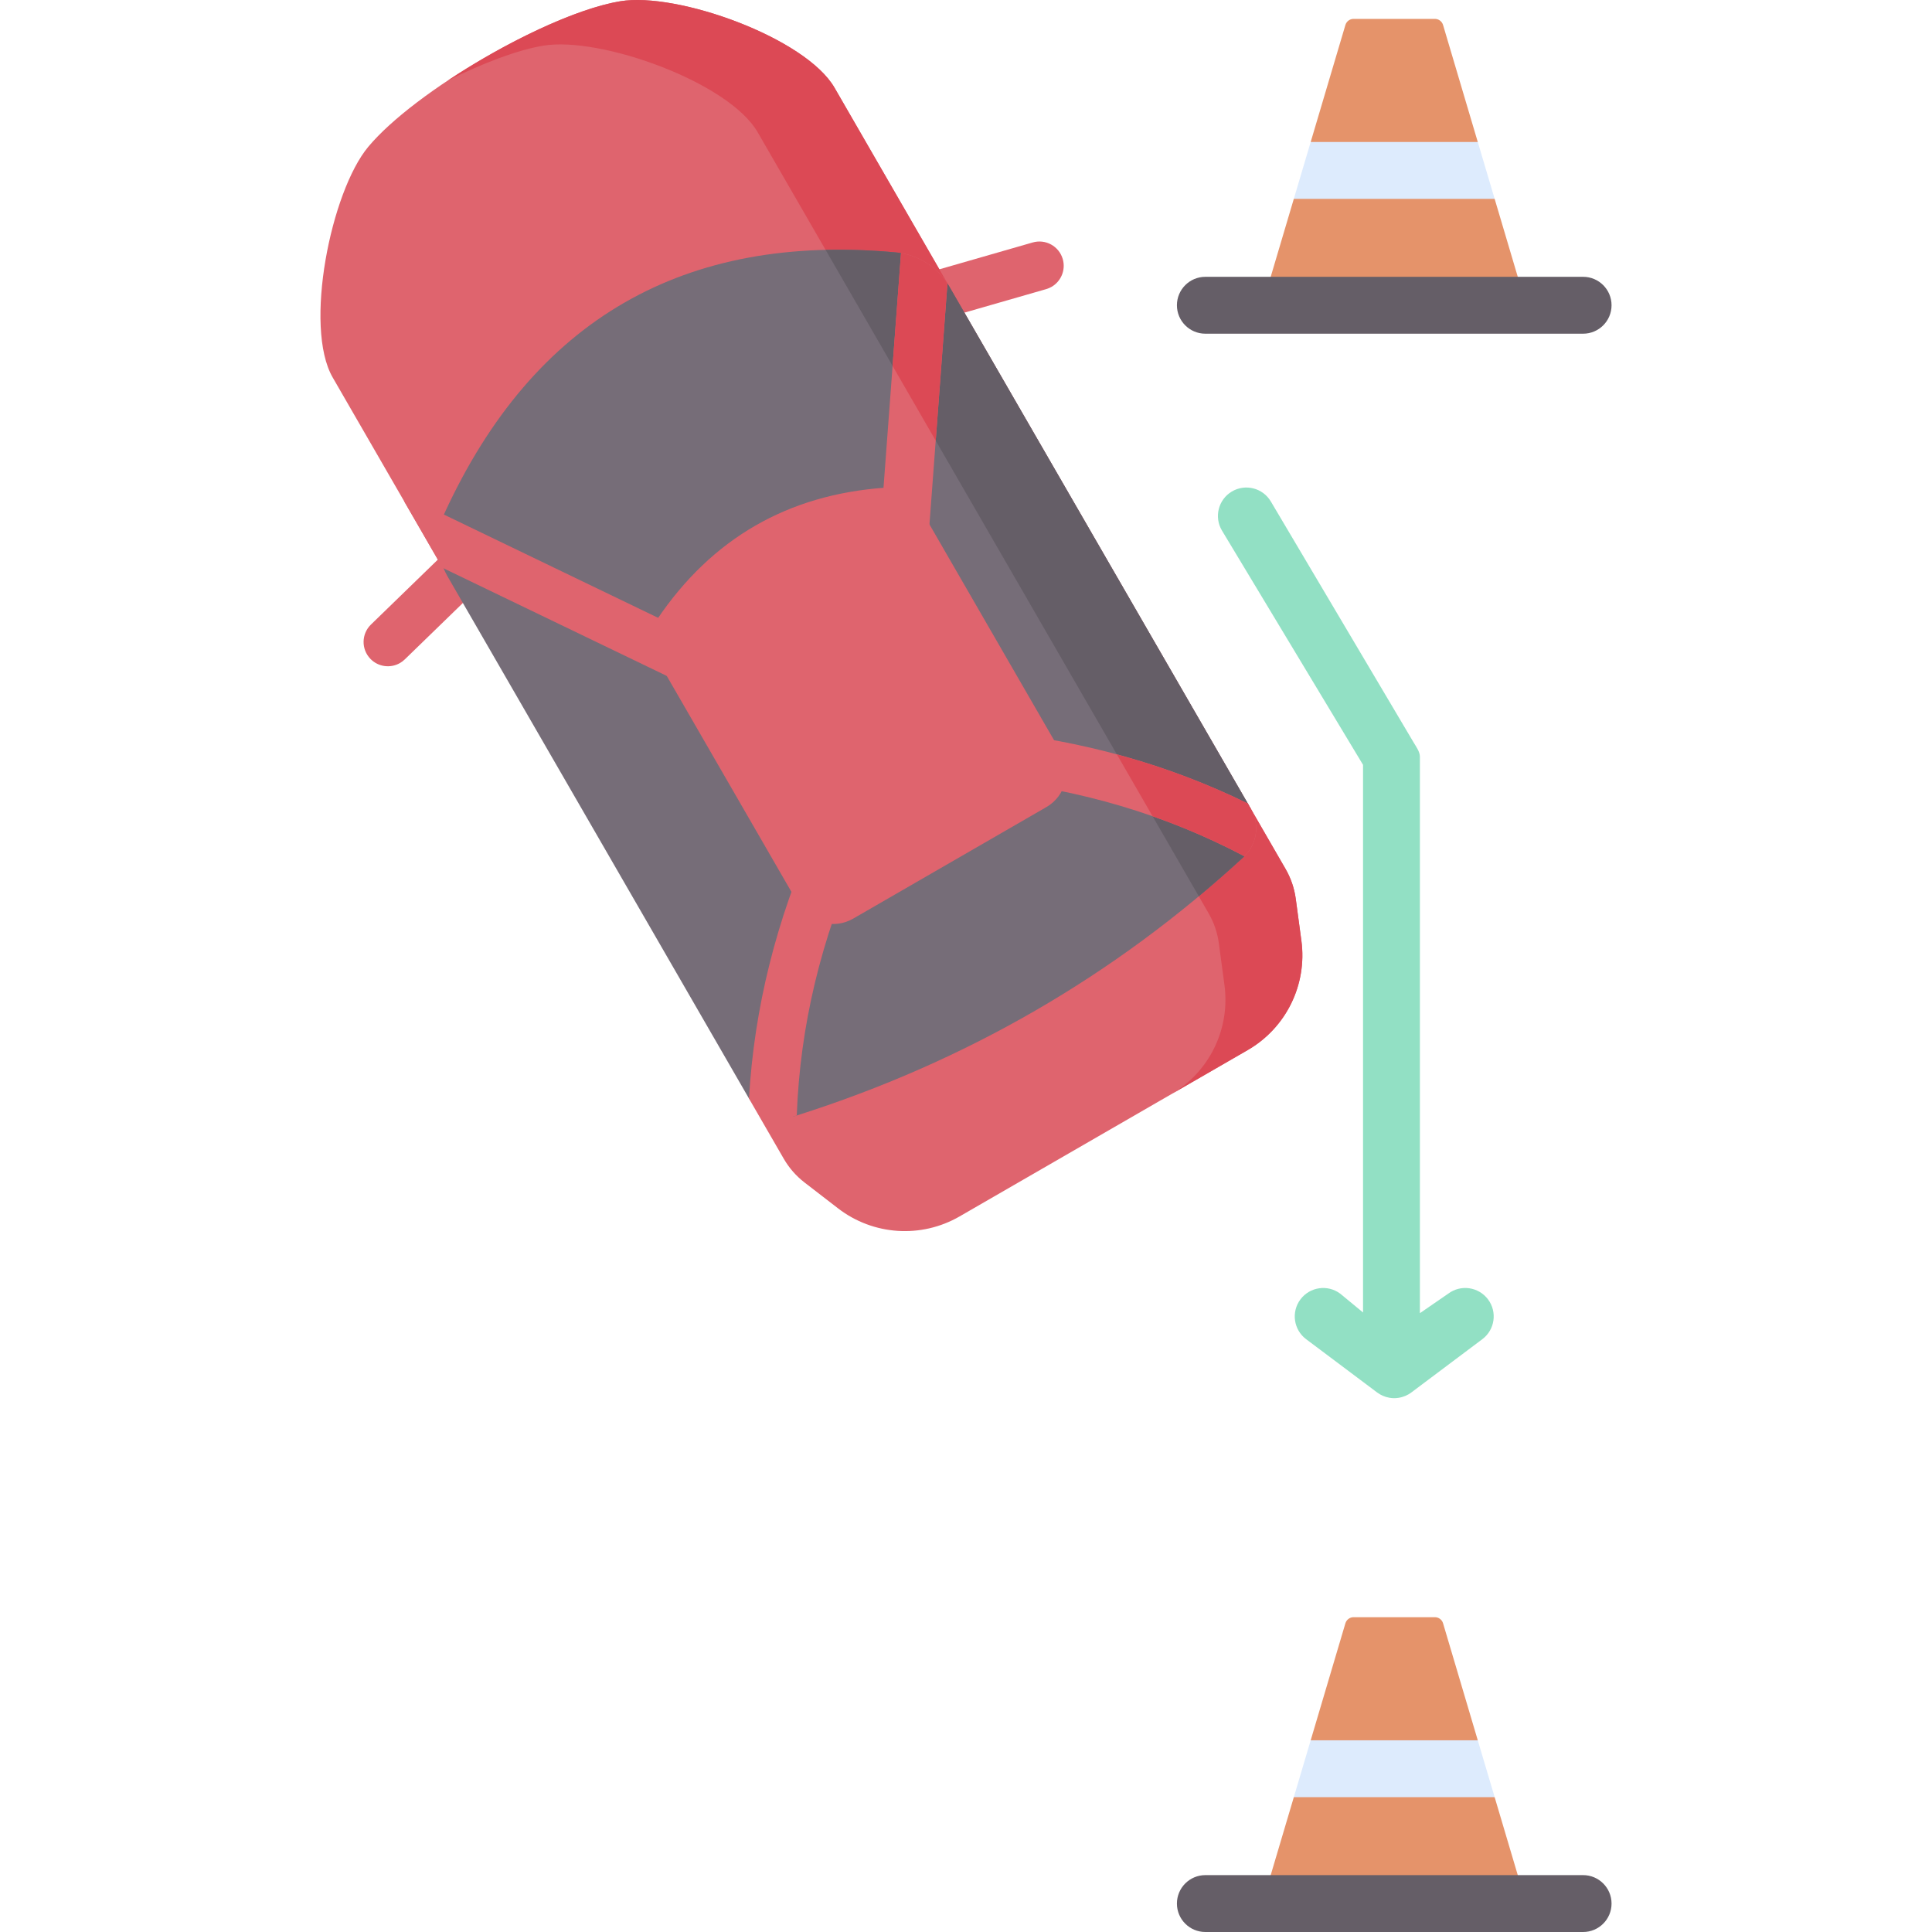 <svg id="Capa_1" enable-background="new 0 0 512 512" height="512" viewBox="0 0 512 512" width="512" xmlns="http://www.w3.org/2000/svg"><g><path d="m334.51 80.896 8.364-28.192c7.59-4.518 9.766-9.486 4.472-15.074l9.199-31.009c.285-.959 1.166-1.617 2.166-1.617h21.548c1 0 1.882.658 2.166 1.617l9.199 31.009c-4.571 5.909-2.168 10.801 4.472 15.074l8.364 28.192z" fill="#e5936a"/><path d="m419.54 88.433h-100.107c-4.163 0-7.537-3.375-7.537-7.537s3.374-7.537 7.537-7.537h100.107c4.163 0 7.537 3.375 7.537 7.537s-3.374 7.537-7.537 7.537z" fill="#655e67"/><path d="m342.874 52.703h53.224l-4.472-15.074h-44.28z" fill="#ddebfd"/><path d="m334.51 504.463 8.364-28.192c6.295-5.025 7.785-10.049 4.472-15.074l9.199-31.009c.285-.959 1.166-1.617 2.166-1.617h21.548c1 0 1.882.658 2.166 1.617l9.199 31.008c-3.926 5.025-2.435 10.05 4.472 15.074l8.364 28.192h-69.95z" fill="#e5936a"/><path d="m419.54 512h-100.107c-4.163 0-7.537-3.375-7.537-7.537s3.374-7.537 7.537-7.537h100.107c4.163 0 7.537 3.375 7.537 7.537s-3.374 7.537-7.537 7.537z" fill="#655e67"/><path d="m342.874 476.271h53.224l-4.472-15.074h-44.28z" fill="#ddebfd"/><path d="m394.338 344.344c-2.499-3.329-7.223-4.002-10.553-1.504l-7.498 5.168v-147.475c-.012-1.331-.986-2.635-1.664-3.78l-37.838-63.858c-2.121-3.581-6.744-4.764-10.326-2.642-3.581 2.122-4.764 6.745-2.642 10.326l37.403 62.11v145.131l-6.034-4.98c-3.33-2.5-8.054-1.825-10.552 1.504-2.5 3.329-1.825 8.054 1.503 10.552l18.823 14.127c.9.675 2.025 1.183 3.242 1.392.933.162 1.614.139 2.363.031 1.311-.191 2.487-.703 3.443-1.423l18.824-14.127c3.331-2.498 4.005-7.222 1.506-10.552z" fill="#92e0c4"/><g><g fill="#df646e"><g><path d="m278.682 76.011c-.445.257-.928.464-1.444.613l-27.453 7.898c-3.415.982-6.98-.99-7.963-4.406-.983-3.415.988-6.981 4.405-7.963l27.453-7.898c3.415-.982 6.98.99 7.963 4.406.834 2.899-.461 5.907-2.961 7.35z"/><path d="m106.004 175.707c-2.493 1.439-5.735 1.065-7.831-1.094-2.476-2.55-2.416-6.624.134-9.1l19.782-19.205c2.547-2.473 6.624-2.416 9.1.134s2.416 6.624-.134 9.1l-19.782 19.205c-.391.379-.818.699-1.269.96z"/></g><path d="m221.164 23.261 30.46 52.759c-2.99-5.179-3.314-2.585-9.278-3.134-56.091-5.175-95.919 17.82-119.49 68.988-2.499 5.436-7.213 5.751-4.223 10.93l-30.46-52.758c-7.735-13.397-.486-49.286 9.434-61.156 12.362-14.796 47.762-35.403 66.784-38.559 15.1-2.506 49.12 9.674 56.773 22.93z"/><path d="m331.52 214.403c5.753 9.964 9.173 15.888 9.173 15.888 1.407 2.437 2.325 5.125 2.7 7.92l1.492 11.116c1.56 11.642-4.067 23.086-14.24 28.959l-76.355 44.084c-10.18 5.877-22.897 5.026-32.199-2.146l-8.88-6.851c-2.233-1.723-4.103-3.863-5.51-6.3 0 0-3.424-5.928-9.19-15.915 2.407 4.169 3.394-2.888 7.989-4.333 44.949-14.191 84.683-37.023 119.087-68.725 3.538-3.261 8.336.464 5.933-3.697z"/></g><path d="m164.392.33c-12.016 1.996-30.567 10.957-45.721 21.015 9.347-4.64 18.425-8.099 25.336-9.247 15.1-2.508 49.12 9.673 56.773 22.93 35.66 61.766 119.53 207.032 119.53 207.032 1.408 2.438 2.324 5.128 2.699 7.919l1.491 11.117c1.562 11.646-4.061 23.084-14.238 28.959l20.384-11.768c10.176-5.875 15.801-17.312 14.24-28.959l-1.492-11.116c-.374-2.79-1.292-5.482-2.7-7.92 0 0-83.869-145.265-119.529-207.03-7.654-13.258-41.673-25.44-56.773-22.932z" fill="#dc4955"/><path d="m329.589 227.1c-34.235 31.553-73.757 54.318-118.438 68.517-.216.069-.432.14-.649.208-4.315.82-9.228-1.005-11.989-4.667l-79.879-138.355c-.409-.708-.769-1.435-1.076-2.18-.505-3.943-1.863-9.685.082-14.255.07-.165.142-.331.218-.495 23.564-51.171 63.393-74.166 119.49-68.988.48.044.958.112 1.429.193 4.306 2.495 9.031 5.614 12.305 8.065.188.287.371.577.544.876l79.896 138.384c-3.498 2.879-5.123 7.701-1.746 12.514-.063.06-.124.124-.187.183z" fill="#766d78"/><path d="m251.625 76.019 79.329 137.401-1.857 2.987c-1.345 3.801-.643 5.439.678 10.51-.062.061-.121.123-.185.183-3.894 3.586-7.864 7.058-11.895 10.426l-98.898-171.296c5.973-.139 12.156.066 18.55.655.479.04.951.103 1.429.193 4.198 2.552 8.786 4.926 12.305 8.065.193.284.372.579.544.876z" fill="#655e67"/><path d="m117.293 150.488 61.63 29.705c1.993.96 4.235.802 6.017-.226 1.08-.624 1.992-1.568 2.574-2.776 1.543-3.201.199-7.048-3.003-8.591l-73.086-35.227c-1.386-.668-2.892-.793-4.28-.462 3.272 5.667 6.668 11.55 10.148 17.577z" fill="#df646e"/><path d="m251.081 75.143-4.943 66.241c-.164 2.205-1.424 4.072-3.207 5.101-1.077.622-2.35.941-3.686.84-3.548-.26-6.206-3.352-5.941-6.893l5.473-73.355c5.039.856 9.501 3.779 12.304 8.066z" fill="#df646e"/><path d="m251.081 75.143c-2.802-4.287-7.265-7.211-12.305-8.065l-2.231 29.892 11.433 19.802z" fill="#dc4955"/><path d="m277.3 213.886-51.201 29.561c-5.081 2.933-11.578 1.193-14.511-3.888l-37.824-65.514c-1.797-3.112-1.609-6.963.404-9.941 14.475-21.413 34.604-33.034 60.386-34.864 3.585-.254 7.014 1.508 8.811 4.62l37.824 65.514c2.932 5.082 1.191 11.579-3.889 14.512z" fill="#df646e"/><path d="m262.403 193.733c-3.533-.374-6.702 2.188-7.077 5.722-.374 3.535 2.188 6.702 5.722 7.077 25.278 2.675 47.808 9.359 68.726 20.386 3.372-3.268 4.105-8.429 1.746-12.514l-.849-1.471c-20.93-10.262-43.365-16.564-68.268-19.2z" fill="#df646e"/><path d="m295.985 199.923 9.458 16.382c8.377 2.934 16.47 6.468 24.331 10.612 2.108-2.042 3.182-4.829 3.118-7.625-.038-1.66-.486-3.356-1.372-4.89l-.849-1.471c-11.09-5.435-22.608-9.75-34.686-13.008z" fill="#dc4955"/><path d="m227.867 225.689c1.444-3.247-.018-7.051-3.265-8.494-3.248-1.445-7.052.019-8.494 3.265-10.454 23.512-16.241 46.718-17.62 70.662l.024.035c2.408 4.171 7.396 6.117 11.989 4.667.217-.068.432-.139.649-.208.876-23.708 6.36-46.634 16.717-69.927z" fill="#df646e"/></g></g></svg>